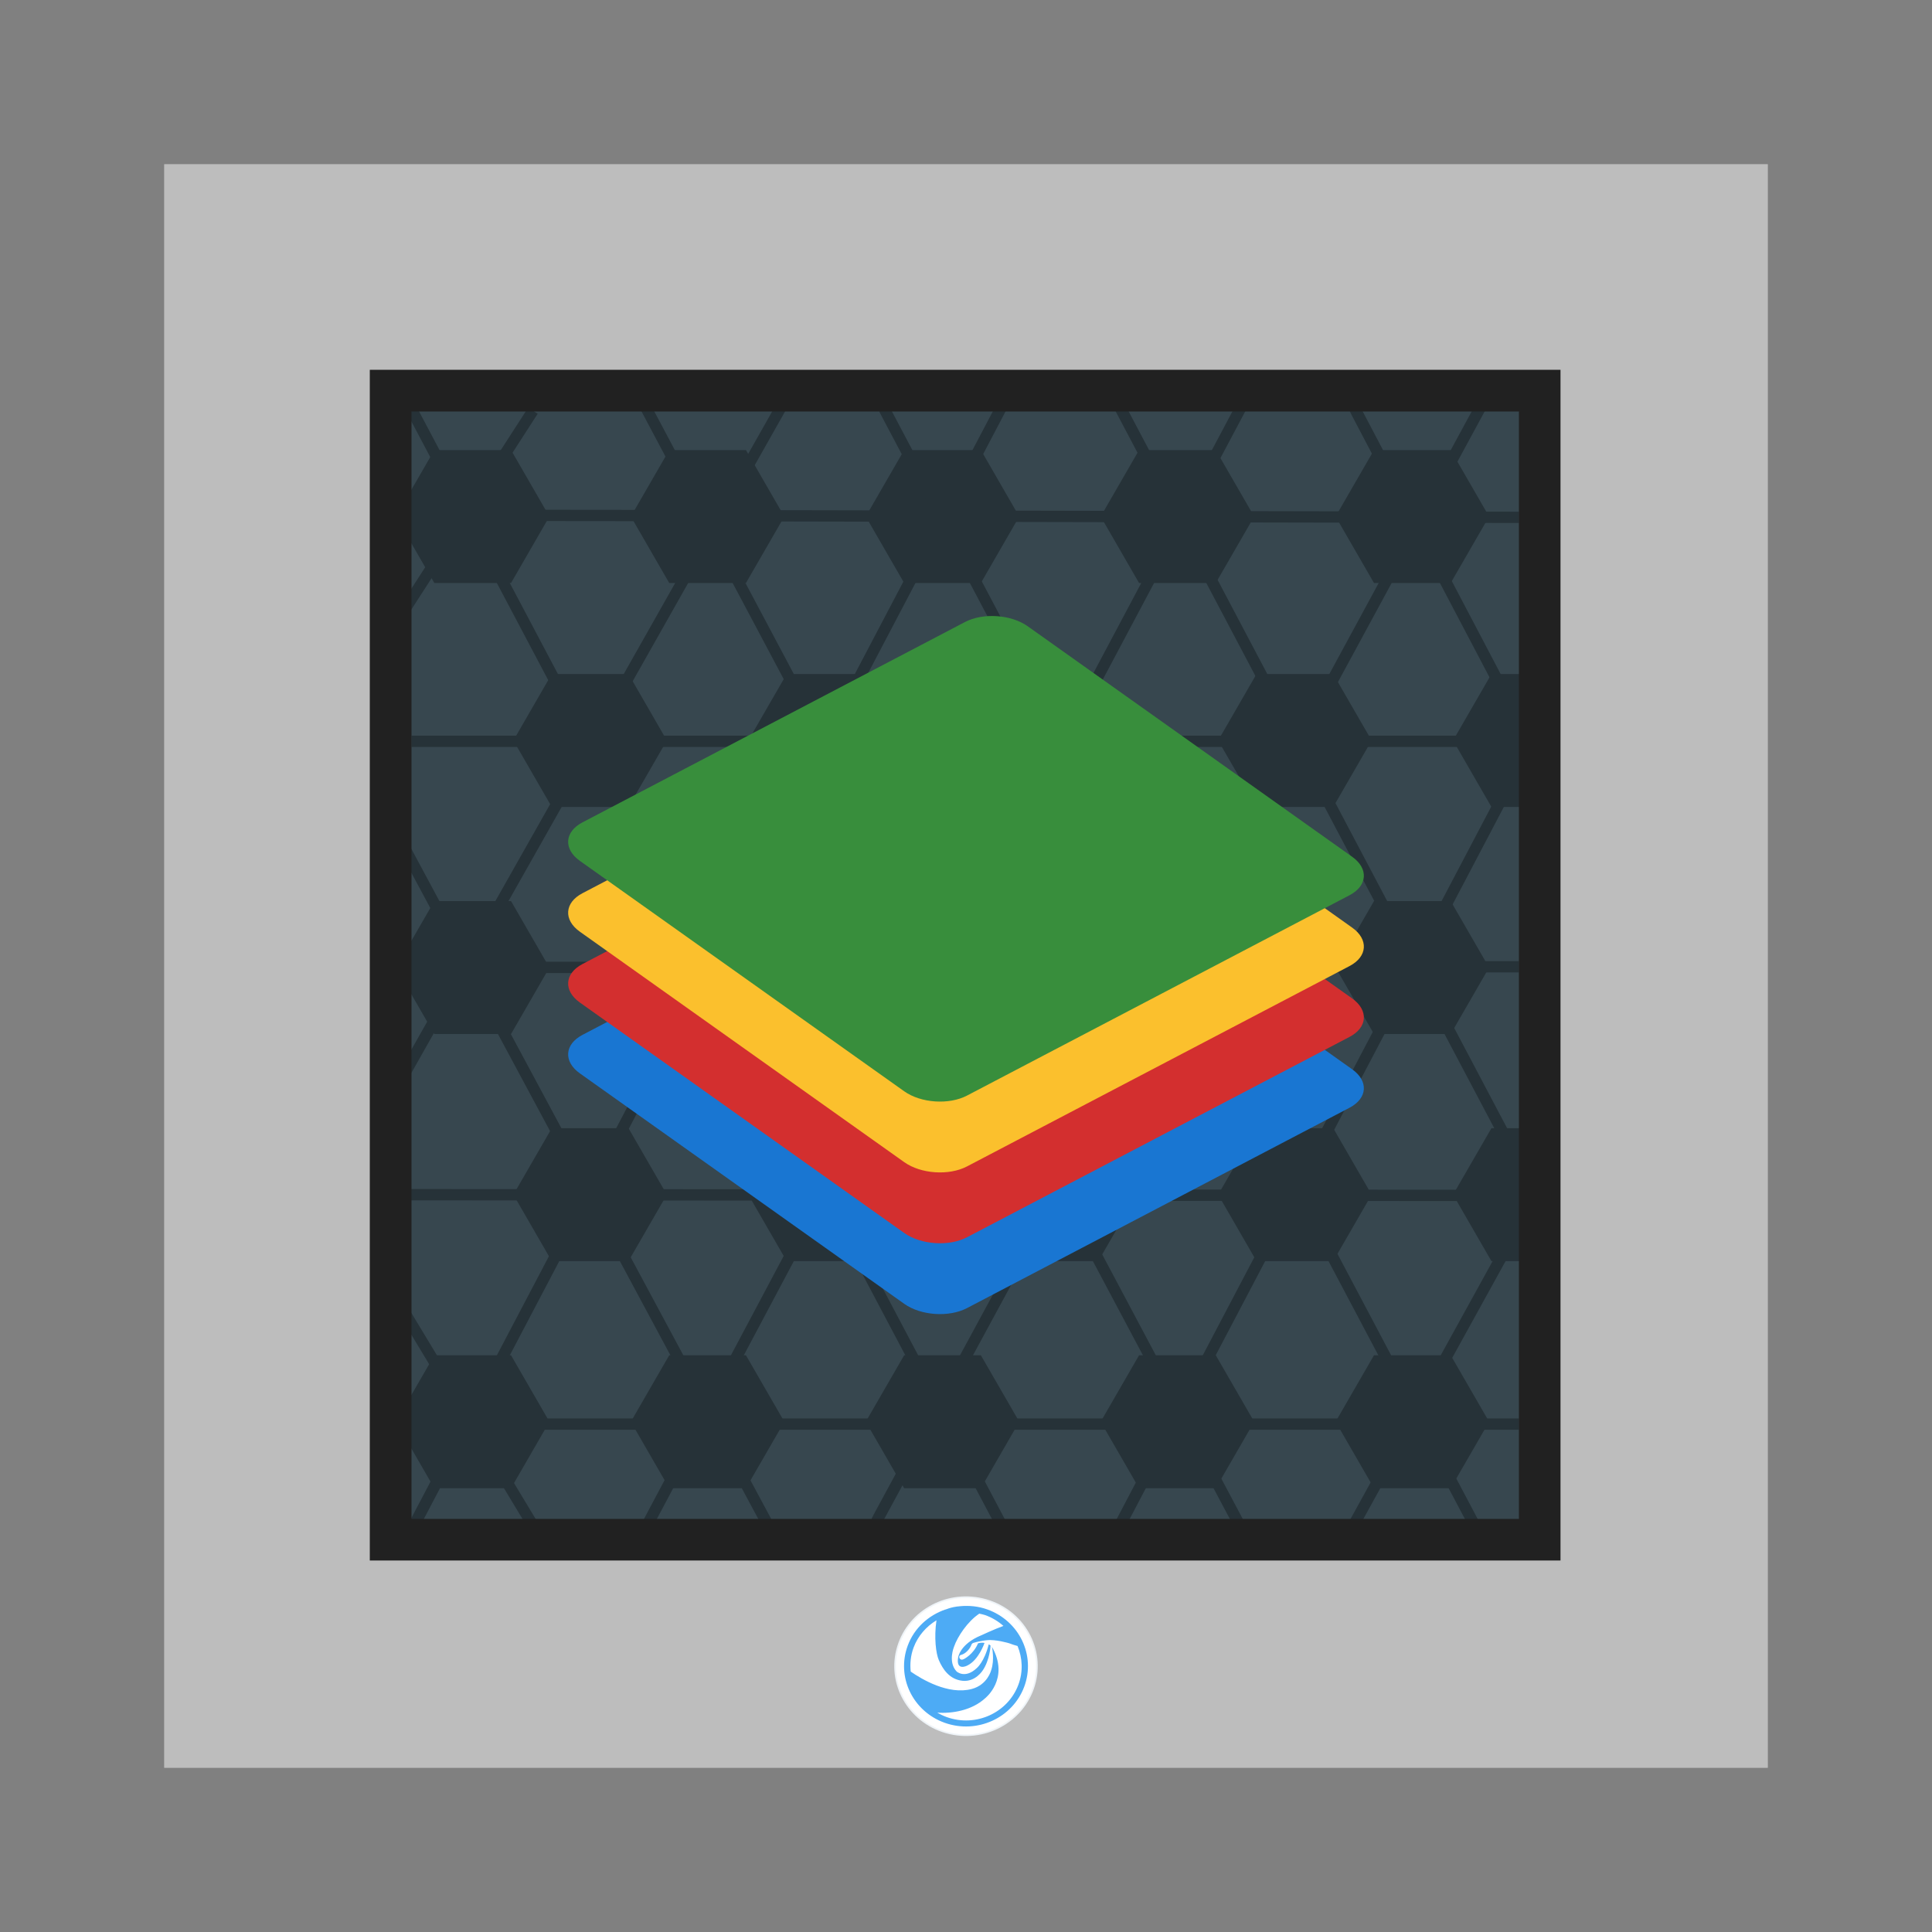<?xml version="1.0" standalone="no"?>
<!-- Generator: Gravit.io -->
<svg xmlns="http://www.w3.org/2000/svg" xmlns:xlink="http://www.w3.org/1999/xlink" style="isolation:isolate" viewBox="0 0 1024 1024" width="1024" height="1024">
    <rect x="0" y="0" width="1024" height="1024" fill="#808080" stroke="none"/>
    <defs>
        <clipPath id="_clipPath_IHf0B8A2N5PGuF9n9s6410vo6EIOKmns">
            <rect width="1024" height="1024" />
        </clipPath>
    </defs>
    <g clip-path="url(#_clipPath_IHf0B8A2N5PGuF9n9s6410vo6EIOKmns)">
        <rect x="87" y="87" width="850" height="850" transform="matrix(1,0,0,1,0,0)" fill="rgb(189,189,189)" />
        <rect x="213" y="214" width="596" height="595" transform="matrix(1,0,0,1,0,0)" fill="rgb(55,71,79)" />
        <clipPath id="_clipPath_HcbScYv14ICR8Bje7wQWuSP02CFJFnoF">
            <rect x="213" y="214" width="596" height="595" transform="matrix(1,0,0,1,0,0)" fill="rgb(55,71,79)" />
        </clipPath>
        <g clip-path="url(#_clipPath_HcbScYv14ICR8Bje7wQWuSP02CFJFnoF)">
            <g id="hexagons with lines">
                <path d=" M 209.852 273.768 L 230.188 238.543 L 270.862 238.543 L 291.199 273.768 L 270.862 308.992 L 230.188 308.992 L 209.852 273.768 Z " fill-rule="evenodd" fill="rgb(38,50,56)" />
                <path d=" M 334.363 273.768 L 354.7 238.543 L 395.374 238.543 L 415.711 273.768 L 395.374 308.992 L 354.7 308.992 L 334.363 273.768 Z " fill-rule="evenodd" fill="rgb(38,50,56)" />
                <path d=" M 458.875 273.768 L 479.212 238.543 L 519.886 238.543 L 540.223 273.768 L 519.886 308.992 L 479.212 308.992 L 458.875 273.768 Z " fill-rule="evenodd" fill="rgb(38,50,56)" />
                <path d=" M 583.387 273.768 L 603.724 238.543 L 644.397 238.543 L 664.734 273.768 L 644.397 308.992 L 603.724 308.992 L 583.387 273.768 Z " fill-rule="evenodd" fill="rgb(38,50,56)" />
                <path d=" M 707.898 273.768 L 728.235 238.543 L 768.909 238.543 L 789.246 273.768 L 768.909 308.992 L 728.235 308.992 L 707.898 273.768 Z " fill-rule="evenodd" fill="rgb(38,50,56)" />
                <path d=" M 209.852 512.83 L 230.188 477.606 L 270.862 477.606 L 291.199 512.83 L 270.862 548.055 L 230.188 548.055 L 209.852 512.83 Z " fill-rule="evenodd" fill="rgb(38,50,56)" />
                <path d=" M 334.363 512.83 L 354.7 477.606 L 395.374 477.606 L 415.711 512.83 L 395.374 548.055 L 354.7 548.055 L 334.363 512.83 Z " fill-rule="evenodd" fill="rgb(38,50,56)" />
                <path d=" M 458.875 512.83 L 479.212 477.606 L 519.886 477.606 L 540.223 512.83 L 519.886 548.055 L 479.212 548.055 L 458.875 512.83 Z " fill-rule="evenodd" fill="rgb(38,50,56)" />
                <path d=" M 583.387 512.83 L 603.724 477.606 L 644.397 477.606 L 664.734 512.83 L 644.397 548.055 L 603.724 548.055 L 583.387 512.83 Z " fill-rule="evenodd" fill="rgb(38,50,56)" />
                <path d=" M 707.898 512.83 L 728.235 477.606 L 768.909 477.606 L 789.246 512.83 L 768.909 548.055 L 728.235 548.055 L 707.898 512.83 Z " fill-rule="evenodd" fill="rgb(38,50,56)" />
                <path d=" M 209.852 753.553 L 230.188 718.328 L 270.862 718.328 L 291.199 753.553 L 270.862 788.777 L 230.188 788.777 L 209.852 753.553 Z " fill-rule="evenodd" fill="rgb(38,50,56)" />
                <path d=" M 334.363 753.553 L 354.7 718.328 L 395.374 718.328 L 415.711 753.553 L 395.374 788.777 L 354.7 788.777 L 334.363 753.553 Z " fill-rule="evenodd" fill="rgb(38,50,56)" />
                <path d=" M 458.875 753.553 L 479.212 718.328 L 519.886 718.328 L 540.223 753.553 L 519.886 788.777 L 479.212 788.777 L 458.875 753.553 Z " fill-rule="evenodd" fill="rgb(38,50,56)" />
                <path d=" M 583.387 753.553 L 603.724 718.328 L 644.397 718.328 L 664.734 753.553 L 644.397 788.777 L 603.724 788.777 L 583.387 753.553 Z " fill-rule="evenodd" fill="rgb(38,50,56)" />
                <path d=" M 707.898 753.553 L 728.235 718.328 L 768.909 718.328 L 789.246 753.553 L 768.909 788.777 L 728.235 788.777 L 707.898 753.553 Z " fill-rule="evenodd" fill="rgb(38,50,56)" />
                <path d=" M 272.107 392.469 L 292.444 357.244 L 333.118 357.244 L 353.455 392.469 L 333.118 427.693 L 292.444 427.693 L 272.107 392.469 Z " fill-rule="evenodd" fill="rgb(38,50,56)" />
                <path d=" M 396.619 392.469 L 416.956 357.244 L 457.63 357.244 L 477.967 392.469 L 457.63 427.693 L 416.956 427.693 L 396.619 392.469 Z " fill-rule="evenodd" fill="rgb(38,50,56)" />
                <path d=" M 521.131 392.469 L 541.468 357.244 L 582.142 357.244 L 602.479 392.469 L 582.142 427.693 L 541.468 427.693 L 521.131 392.469 Z " fill-rule="evenodd" fill="rgb(38,50,56)" />
                <path d=" M 645.643 392.469 L 665.979 357.244 L 706.653 357.244 L 726.99 392.469 L 706.653 427.693 L 665.979 427.693 L 645.643 392.469 Z " fill-rule="evenodd" fill="rgb(38,50,56)" />
                <path d=" M 770.154 392.469 L 790.491 357.244 L 831.165 357.244 L 851.502 392.469 L 831.165 427.693 L 790.491 427.693 L 770.154 392.469 Z " fill-rule="evenodd" fill="rgb(38,50,56)" />
                <path d=" M 272.107 633.191 L 292.444 597.967 L 333.118 597.967 L 353.455 633.191 L 333.118 668.416 L 292.444 668.416 L 272.107 633.191 Z " fill-rule="evenodd" fill="rgb(38,50,56)" />
                <path d=" M 396.619 633.191 L 416.956 597.967 L 457.63 597.967 L 477.967 633.191 L 457.63 668.416 L 416.956 668.416 L 396.619 633.191 Z " fill-rule="evenodd" fill="rgb(38,50,56)" />
                <path d=" M 521.131 633.191 L 541.468 597.967 L 582.142 597.967 L 602.479 633.191 L 582.142 668.416 L 541.468 668.416 L 521.131 633.191 Z " fill-rule="evenodd" fill="rgb(38,50,56)" />
                <path d=" M 645.643 633.191 L 665.979 597.967 L 706.653 597.967 L 726.99 633.191 L 706.653 668.416 L 665.979 668.416 L 645.643 633.191 Z " fill-rule="evenodd" fill="rgb(38,50,56)" />
                <path d=" M 770.154 633.191 L 790.491 597.967 L 831.165 597.967 L 851.502 633.191 L 831.165 668.416 L 790.491 668.416 L 770.154 633.191 Z " fill-rule="evenodd" fill="rgb(38,50,56)" />
                <path d=" M 213.3 214.4 L 211.9 211.8 L 217.2 208.9 L 218.7 211.6 L 535 809.8 L 536.4 812.5 L 531.1 815.3 L 529.7 812.6 L 213.3 214.4 Z " fill="rgb(38,50,56)" />
                <path d=" M 529.7 211.4 L 531.1 208.7 L 536.4 211.5 L 535 214.2 L 218.7 816.4 L 217.3 819.1 L 211.9 816.3 L 213.3 813.6 L 529.7 211.4 Z " fill="rgb(38,50,56)" />
                <path d=" M 783.7 211.3 L 785.1 208.7 L 790.4 211.5 L 789 214.2 L 468.6 805.2 L 467.1 807.8 L 461.9 805 L 463.3 802.3 L 783.7 211.3 Z " fill="rgb(38,50,56)" />
                <path d=" M 338.8 215.8 L 337.4 213.2 L 342.7 210.4 L 344.1 213 L 661.2 809.8 L 662.6 812.5 L 657.3 815.3 L 655.9 812.7 L 338.8 215.8 Z " fill="rgb(38,50,56)" />
                <path d=" M 655.9 213 L 657.3 210.4 L 662.6 213.2 L 661.2 215.8 L 344.1 812.7 L 342.7 815.3 L 337.4 812.5 L 338.8 809.8 L 655.9 213 Z " fill="rgb(38,50,56)" />
                <path d=" M 467.4 220.8 L 466 218.1 L 471.3 215.3 L 472.7 218 L 785.7 809.8 L 787.1 812.5 L 781.8 815.3 L 780.4 812.6 L 467.4 220.8 Z " fill="rgb(38,50,56)" />
                <path d=" M 589.4 214.4 L 588 211.7 L 593.4 208.9 L 594.8 211.6 L 871.2 735.1 L 872.6 737.8 L 867.3 740.6 L 865.9 737.9 L 589.4 214.4 Z " fill="rgb(38,50,56)" />
                <path d=" M 716.4 220 L 715.1 217.3 L 720.4 214.5 L 721.8 217.2 L 867 493.6 L 868.4 496.2 L 863.1 499 L 861.7 496.4 L 716.4 220 Z " fill="rgb(38,50,56)" />
                <path d=" M 207.2 442.4 L 205.8 439.8 L 211.1 436.9 L 212.5 439.6 L 411.3 809.8 L 412.7 812.5 L 407.4 815.3 L 406 812.7 L 207.2 442.4 Z " fill="rgb(38,50,56)" />
                <path d=" M 794.5 419.7 L 795.9 417.1 L 801.2 419.8 L 799.8 422.5 L 594.8 812.6 L 593.4 815.3 L 588.1 812.5 L 589.4 809.8 L 794.5 419.7 Z " fill="rgb(38,50,56)" />
                <path d=" M 828.5 600.6 L 830 598 L 835.2 600.9 L 833.8 603.5 L 718.4 812.7 L 717 815.3 L 711.7 812.4 L 713.2 809.8 L 828.5 600.6 Z " fill="rgb(38,50,56)" />
                <path d=" M 413.1 211.3 L 414.6 208.7 L 419.8 211.6 L 418.3 214.2 L 212.5 578.5 L 211 581.1 L 205.8 578.1 L 207.2 575.5 L 413.1 211.3 Z " fill="rgb(38,50,56)" />
                <path d=" M 278.3 218.6 L 279.9 216.1 L 285 219.3 L 283.3 221.9 L 167.1 402 L 165.5 404.5 L 160.5 401.2 L 162.1 398.7 L 278.3 218.6 Z " fill="rgb(38,50,56)" />
                <path d=" M 160.4 611.9 L 158.8 609.3 L 164 606.2 L 165.5 608.8 L 286.7 809.7 L 288.3 812.3 L 283.1 815.4 L 281.6 812.8 L 160.4 611.9 Z " fill="rgb(38,50,56)" />
                <path d=" M 211 276 L 208 276 L 208 270 L 211 270 L 802.1 271.2 L 805.1 271.2 L 805.1 277.2 L 802.1 277.2 L 211 276 Z " fill="rgb(38,50,56)" />
                <path d=" M 221.1 395.9 L 218.1 395.9 L 218.1 389.9 L 221.1 389.9 L 802.1 389.9 L 805.1 389.9 L 805.1 395.9 L 802.1 395.9 L 221.1 395.9 Z " fill="rgb(38,50,56)" />
                <path d=" M 203 636.2 L 200 636.2 L 200 630.2 L 203 630.2 L 802.1 630.6 L 805.1 630.6 L 805.1 636.6 L 802.1 636.6 L 203 636.2 Z " fill="rgb(38,50,56)" />
                <path d=" M 221.1 757.8 L 218.1 757.8 L 218.1 751.8 L 221.1 751.8 L 802.1 751.8 L 805.1 751.8 L 805.1 757.8 L 802.1 757.8 L 221.1 757.8 Z " fill="rgb(38,50,56)" />
                <path d=" M 209.9 515.8 L 206.9 515.8 L 206.8 509.8 L 209.8 509.8 L 802.1 509.4 L 805.1 509.4 L 805.1 515.4 L 802.1 515.4 L 209.9 515.8 Z " fill="rgb(38,50,56)" />
            </g>
        </g>
        <g id="Bluestacks logo">
            <path d="M 308.718 548.511 L 511.462 442.318 C 521.02 437.312 535.921 438.321 544.717 444.57 L 716.663 566.731 C 725.458 572.98 724.84 582.118 715.282 587.124 L 512.538 693.317 C 502.98 698.323 488.079 697.314 479.283 691.065 L 307.337 568.904 C 298.542 562.655 299.16 553.517 308.718 548.511 Z" style="stroke:none;fill:#1976D2;stroke-miterlimit:10;" />
            <path d="M 308.718 510.966 L 511.462 404.773 C 521.02 399.767 535.921 400.776 544.717 407.025 L 716.663 529.186 C 725.458 535.435 724.84 544.573 715.282 549.579 L 512.538 655.772 C 502.98 660.778 488.079 659.769 479.283 653.52 L 307.337 531.359 C 298.542 525.11 299.16 515.972 308.718 510.966 Z" style="stroke:none;fill:#D32F2F;stroke-miterlimit:10;" />
            <path d="M 308.718 473.421 L 511.462 367.228 C 521.02 362.222 535.921 363.231 544.717 369.48 L 716.663 491.641 C 725.458 497.89 724.84 507.028 715.282 512.034 L 512.538 618.227 C 502.98 623.233 488.079 622.224 479.283 615.975 L 307.337 493.814 C 298.542 487.565 299.16 478.427 308.718 473.421 Z" style="stroke:none;fill:#FBC02D;stroke-miterlimit:10;" />
            <path d="M 308.718 435.876 L 511.462 329.683 C 521.02 324.677 535.921 325.686 544.717 331.935 L 716.663 454.096 C 725.458 460.345 724.84 469.483 715.282 474.489 L 512.538 580.682 C 502.98 585.688 488.079 584.679 479.283 578.43 L 307.337 456.269 C 298.542 450.02 299.16 440.882 308.718 435.876 Z" style="stroke:none;fill:#388E3C;stroke-miterlimit:10;" />
        </g>
        <g id="Deepin logo">
            <path d=" M 522.675 847.614 C 502.521 841.879 481.409 853.123 475.512 872.733 C 469.618 892.34 481.176 912.885 501.33 918.62 C 521.479 924.355 542.596 913.111 548.488 893.504 C 554.382 873.891 542.824 853.349 522.675 847.614 Z " fill-rule="evenodd" fill="rgb(239,244,248)" />
            <path d=" M 522.432 848.421 C 502.736 842.816 482.104 853.804 476.341 872.969 C 470.581 892.131 481.876 912.208 501.572 917.813 C 521.264 923.417 541.901 912.43 547.659 893.267 C 553.419 874.101 542.124 854.026 522.432 848.421 Z " fill-rule="evenodd" fill="rgb(255,255,255)" />
            <g opacity="0.8">
                <path d=" M 523.232 853.015 C 518.513 851.339 513.678 850.887 508.986 851.312 C 503.546 851.73 500.891 853.369 501.048 853.072 C 492.153 856.162 484.632 862.809 481.148 872.13 C 474.946 888.731 483.731 907.089 500.766 913.133 C 517.809 919.177 536.648 910.617 542.851 894.017 C 549.055 877.417 540.27 859.061 523.232 853.015 L 523.232 853.015 Z  M 501.888 910.131 C 500.072 909.485 498.376 908.664 496.778 907.726 C 504.717 908.319 515.076 906.539 522.062 900.177 C 522.062 900.177 535.379 889.824 525.745 872.833 C 525.745 872.833 527.298 879.681 525.318 885.314 C 525.318 885.314 523.429 892.974 515.036 895.199 C 502.674 898.477 488.587 890.057 482.699 885.978 C 482.255 881.785 482.65 877.453 484.228 873.226 C 486.569 866.963 490.97 862.076 496.347 858.794 C 495.003 867.944 496.065 876.369 497.592 879.898 C 499.643 884.629 503.206 890.148 510.157 890.856 C 517.107 891.566 520.941 885.236 520.941 885.236 C 524.506 879.964 525.065 872.393 525.011 872.21 C 524.957 872.025 524.06 871.526 524.06 871.526 C 521.661 880.975 517.703 884.132 517.703 884.132 C 511.463 889.993 507.044 885.928 507.044 885.928 C 502.294 880.964 505.62 872.895 505.62 872.895 C 507.48 867.399 512.901 859.355 519.045 855.265 C 520.068 855.512 521.098 855.665 522.109 856.023 C 525.827 857.342 529.083 859.33 531.837 861.773 C 527.345 863.368 520.091 866.742 520.091 866.742 C 508.594 871.453 507.818 878.578 507.818 878.578 C 506.629 885.923 512.618 882.815 512.618 882.815 C 518.782 879.893 521.811 870.788 521.811 870.788 C 519.887 870.432 518.372 871.001 518.372 871.001 C 515.911 876.91 510.891 879.341 510.891 879.341 C 508.916 880.359 508.456 878.56 508.456 878.56 C 508.123 877.214 509.885 876.983 509.885 876.983 C 512.62 875.949 514.37 873.153 514.766 872.009 C 515.16 870.864 515.895 870.775 515.895 870.775 C 519.643 869.611 523.061 869.35 523.061 869.35 C 527.715 868.793 534.84 870.953 534.84 870.953 C 536.437 871.578 537.969 872.046 539.329 872.42 C 541.94 878.768 542.353 885.996 539.766 892.926 C 534.187 907.865 517.227 915.57 501.888 910.131 L 501.888 910.131 Z " fill-rule="evenodd" fill="rgb(33,150,243)" />
            </g>
        </g>
        <path d=" M 218.098 218.098 L 218.098 805.053 L 805.053 805.053 L 805.053 218.098 L 218.098 218.098 Z  M 196 196 L 196 827.1 L 827.1 827.1 L 827.1 196 L 196 196 Z " fill-rule="evenodd" fill="rgb(33,33,33)" />
    </g>
</svg>